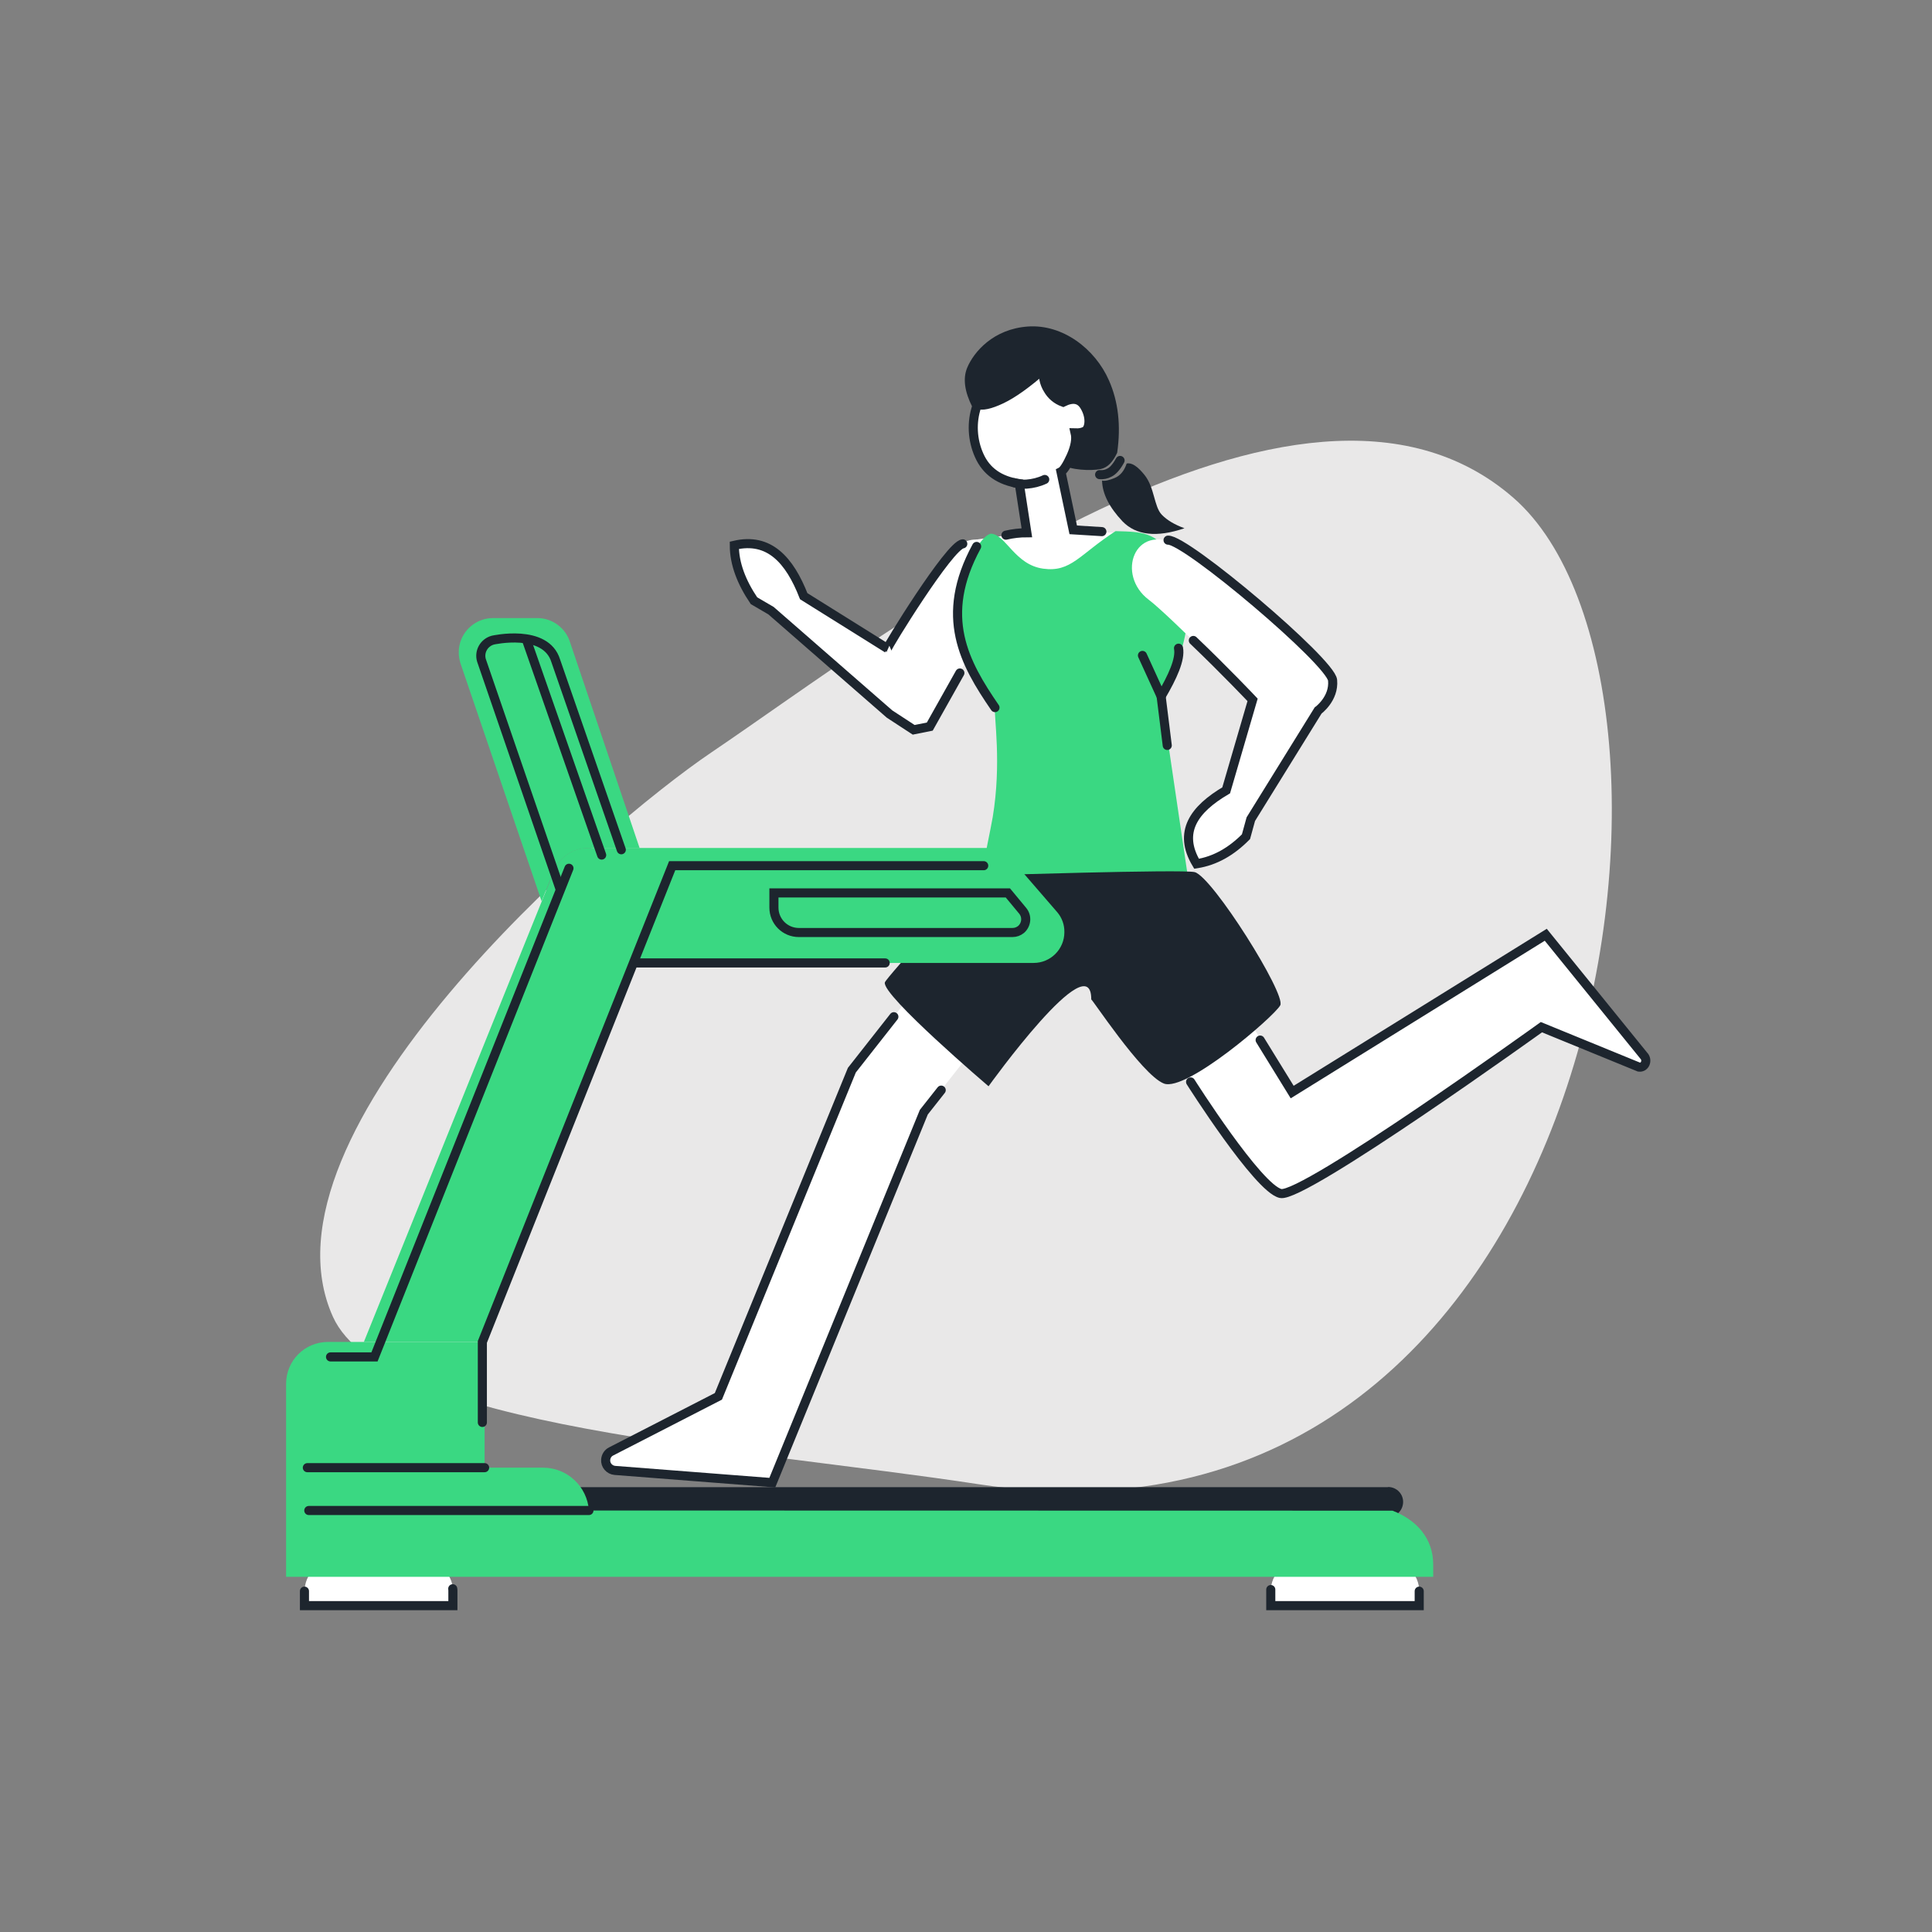 <svg width="425" height="425" viewBox="0 0 425 425" fill="none" xmlns="http://www.w3.org/2000/svg">
<rect x="0" y="0" width="425" height="425" fill="#808080" stroke="none"/>
<g clip-path="url(#clip0_18_2)">
<path d="M156.506 165.502C195.712 139.01 285.777 68.425 332.917 109.508C380.056 150.592 354.273 347.721 215.333 326.506C163.129 318.537 84.292 314.11 73.242 289.673C54.86 248.944 132.033 182.042 156.506 165.502Z" fill="#E9E8E8"/>
<path d="M305.362 343.223H286.344C282.59 343.223 279.544 346.269 279.544 350.023V353.21H312.198V350.023C312.198 346.269 309.152 343.223 305.362 343.223Z" fill="white"/>
<path d="M213.917 89.569C212.181 86.169 211.792 83.265 212.748 80.927C214.2 77.421 218.521 72.356 226.135 71.825C233.75 71.294 240.904 76.713 243.95 83.69C246.004 88.329 246.606 93.642 245.756 99.592C244.8 101.646 243.631 102.85 242.179 103.169C240.019 103.629 235.379 103.417 233.608 102.142C232.404 101.292 225.852 97.112 213.917 89.569Z" fill="#1D252E"/>
<path d="M214.873 89.356L213.988 95.129L215.935 101.221L220.008 105.081L223.869 106.498L225.215 112.873L225.887 117.158L214.59 118.717L220.858 124.667L238.815 127.642L254.256 118.787C251.388 117.619 247.244 117.194 242.498 117.123L236.477 116.415L233.467 104.408L235.804 99.485L236.477 95.129L239.133 94.244L239.062 89.781L236.654 88.01H232.9L229.783 84.54L229.571 81.14L220.823 88.081L214.873 89.356Z" fill="white"/>
<path d="M214.873 89.356C213.669 92.898 213.881 96.794 215.404 100.194C216.963 103.7 219.902 105.754 224.223 106.392L225.887 117.194C224.329 117.194 222.806 117.371 221.283 117.725" stroke="#1D252E" stroke-width="2" stroke-linecap="round"/>
<path d="M214.979 88.931C216.006 89.392 217.777 89.002 220.327 87.798C222.842 86.594 225.923 84.398 229.571 81.175C229.358 82.733 229.677 84.327 230.527 85.673C231.271 86.983 232.475 87.975 233.856 88.471C236.017 87.408 237.575 87.692 238.567 89.356C240.054 91.8 239.629 94.173 238.815 94.74C238.283 95.094 237.504 95.271 236.513 95.235C236.831 96.581 236.513 98.281 235.627 100.3C234.706 102.319 233.963 103.487 233.396 103.771L236.087 116.556L242.392 116.946" stroke="#1D252E" stroke-width="2" stroke-linecap="round"/>
<path d="M223.054 106.179C223.94 106.462 224.896 106.569 225.817 106.498C227.198 106.392 228.544 106.073 229.819 105.471" stroke="#1D252E" stroke-width="2" stroke-linecap="round"/>
<path d="M241.896 104.408C242.64 104.479 243.383 104.338 244.021 103.983C244.835 103.594 245.615 102.708 246.394 101.292" stroke="#1D252E" stroke-width="2" stroke-linecap="round"/>
<path d="M242.427 105.719C243.029 105.86 243.915 105.683 245.19 105.152C246.465 104.621 247.315 103.558 247.846 101.965C248.944 101.717 250.219 102.567 251.742 104.444C254.008 107.242 253.831 111.421 255.567 113.227C256.735 114.431 258.4 115.423 260.56 116.202C254.433 118.292 249.9 117.76 246.925 114.679C244.021 111.598 242.498 108.623 242.427 105.719Z" fill="#1D252E"/>
<path d="M208.817 121.656C205.204 125.41 195.252 142.658 195.252 142.658L176.835 131.148C173.719 123.179 169.221 118.15 161.571 119.956C161.571 124.029 163.165 128.102 165.892 132.14L169.646 134.335L195.712 157.073L201.025 160.544L204.567 159.835L221.85 128.492C221.248 119.46 214.767 115.494 208.817 121.656Z" fill="white"/>
<path d="M211.792 119.637C208.888 119.921 194.969 142.587 195.217 142.658L176.8 131.148C173.683 123.179 169.185 118.15 161.535 119.956C161.535 124.029 163.129 128.102 165.856 132.14L169.61 134.335L195.677 157.073L200.99 160.544L204.531 159.835L211.154 148.042" stroke="#1D252E" stroke-width="2" stroke-linecap="round"/>
<path d="M218.131 117.406C221.283 117.725 223.302 124.242 229.465 125.092C235.627 125.942 237.398 122.01 245.402 116.84C251.99 117.017 254.681 116.981 259.144 124.348C265.696 136.779 255.46 153.213 255.46 153.213L262.083 198.121L215.617 194.721C216.679 187.779 217.883 182.679 218.379 179.74C220.363 167.769 218.627 157.675 218.875 155.692C202.619 138.231 214.979 117.088 218.131 117.406Z" fill="#3AD882"/>
<path d="M134.442 319.246L158.029 307.133L187.39 235.379L219.937 194.012L234.21 205.275L203.221 244.623L169.894 326.117L135.256 323.425C134.052 323.319 133.131 322.256 133.202 321.052C133.308 320.273 133.769 319.6 134.442 319.246Z" fill="white"/>
<path d="M207.046 239.806L203.221 244.658L169.894 326.152L135.256 323.46C134.052 323.354 133.131 322.292 133.238 321.087C133.308 320.308 133.733 319.635 134.442 319.281L158.029 307.169L187.39 235.415L196.633 223.656" stroke="#1D252E" stroke-width="2" stroke-linecap="round"/>
<path d="M360.577 234.742L339.079 225.958C339.079 225.958 289.425 262.331 282.377 262.792C275.329 263.252 247.137 213.598 247.137 213.598L262.65 204.142L284.219 240.196L340 205.594L361.533 232.156C362.596 233.183 361.887 234.883 360.577 234.742Z" fill="white"/>
<path d="M277.206 228.792L284.254 240.231L340.035 205.629L361.569 232.192C362.56 233.183 361.887 234.919 360.542 234.742L339.079 225.958C339.079 225.958 286.663 263.642 281.704 262.544C276.746 261.446 261.906 238 261.906 238" stroke="#1D252E" stroke-width="2" stroke-linecap="round"/>
<path d="M194.65 216.113C194.933 215.05 215.475 192.596 215.475 192.596C215.475 192.596 260.383 191.179 262.827 191.852C266.758 192.95 282.944 218.698 281.633 221.142C280.323 223.585 260.95 240.267 256.027 238.354C251.104 236.442 239.665 218.84 240.054 219.902C240.16 207.329 217.458 238.956 217.458 238.956C217.458 238.956 193.942 218.91 194.65 216.113Z" fill="#1D252E"/>
<path d="M252.698 131.927C257.16 135.292 275.542 153.956 275.542 153.956L269.733 173.86C262.685 178.004 259.037 183.033 263.217 190.01C267.325 189.373 270.902 187.283 274.09 184.06L275.152 180.2L289.956 156.294L293.569 151.69L292.896 148.042C292.896 148.042 268.281 124.737 258.931 119.85C249.581 114.962 245.437 126.438 252.698 131.927Z" fill="white"/>
<path d="M262.508 140.888C269.521 147.581 275.542 153.956 275.542 153.956L269.733 173.86C262.685 178.004 259.037 183.033 263.217 190.01C267.325 189.373 270.902 187.283 274.09 184.06L275.152 180.2L289.956 156.294C289.956 156.294 293.533 153.708 293.144 149.635C292.754 145.563 260.915 118.646 256.948 118.823" stroke="#1D252E" stroke-width="2" stroke-linecap="round"/>
<path d="M125.41 141.313C124.454 138.16 121.515 135.965 118.221 135.965H108.446C105.223 135.965 102.39 138.019 101.327 141.029C101.221 141.313 101.15 141.631 101.079 141.95C100.831 143.154 100.867 144.429 101.221 145.633V145.669V145.704L119.142 198.262L120.169 195.677L121.833 191.64C123.073 188.594 126.012 186.575 129.306 186.575H140.71L125.41 141.313Z" fill="#3AD882"/>
<path d="M227.41 210.021H140.002L148.75 188.346H217.281C218.733 188.346 220.115 188.983 221.035 190.081L223.231 192.631L231.165 201.804C232.971 203.894 232.723 207.01 230.669 208.781C229.748 209.596 228.579 210.021 227.41 210.021Z" fill="#AB91C4"/>
<path d="M231.838 201.238L223.904 192.065L223.727 191.888L223.479 191.817C222.842 191.604 222.169 191.498 221.531 191.498H147.51L147.156 192.419H221.567C222.133 192.419 222.7 192.525 223.231 192.702L231.165 201.875C232.971 203.965 232.723 207.081 230.669 208.852C229.783 209.631 228.615 210.056 227.41 210.056H140.002L139.648 210.977H227.41C230.633 210.977 233.29 208.356 233.29 205.133C233.254 203.646 232.758 202.3 231.838 201.238Z" fill="#6E5B92"/>
<path d="M184.91 207.365C180.023 207.365 175.56 203.433 174.888 198.581C174.604 196.633 175.773 195.04 177.473 195.04H219.725C220.504 195.075 221.213 195.429 221.708 196.031L227.588 202.725C229.217 204.567 228.473 207.4 226.383 207.4H184.91V207.365Z" fill="#6E5B92"/>
<path d="M92.827 343.223H73.808C70.054 343.223 67.008 346.269 67.008 350.023V353.21H99.662V350.023C99.627 346.269 96.581 343.223 92.827 343.223Z" fill="white"/>
<path d="M66.973 350.023V353.21H99.627V350.023C99.627 349.846 99.627 349.669 99.592 349.492" stroke="#1D252E" stroke-width="2" stroke-linecap="round"/>
<path d="M279.544 349.669C279.544 349.775 279.544 349.917 279.544 350.023V353.21H312.198V350.023" stroke="#1D252E" stroke-width="2" stroke-linecap="round"/>
<path d="M305.256 327.144H119.39V333.696H305.256C307.063 333.767 308.585 332.35 308.656 330.508C308.727 328.702 307.31 327.179 305.469 327.108C305.398 327.108 305.327 327.108 305.256 327.144Z" fill="#1D252E"/>
<path d="M306.319 332.315L129.554 332.279C129.165 326.967 124.773 322.858 119.46 322.858H106.604V295.198H72.144C67.044 295.198 62.935 299.306 62.935 304.406V334.829V346.871H315.279V344.179C315.279 338.3 311.49 334.298 306.319 332.315Z" fill="#3AD882"/>
<path d="M232.546 200.635L224.613 191.462L222.417 188.913C221.142 187.425 219.265 186.54 217.281 186.54H129.342C126.048 186.54 123.073 188.523 121.869 191.604L80.042 295.198H105.612L139.258 211.827H227.375C231.129 211.827 234.14 208.781 234.14 205.062C234.175 203.433 233.608 201.875 232.546 200.635Z" fill="#3AD882"/>
<path d="M129.554 332.279H67.929" stroke="#1D252E" stroke-width="2" stroke-linecap="round"/>
<path d="M106.604 322.858H67.61" stroke="#1D252E" stroke-width="2" stroke-linecap="round"/>
<path d="M106.108 312.906V295.198L147.865 190.435H216.396" stroke="#1D252E" stroke-width="2" stroke-linecap="round"/>
<path d="M139.825 211.827H194.721" stroke="#1D252E" stroke-width="2" stroke-linecap="round"/>
<path d="M170.248 196.421H221.708L224.967 200.352C225.994 201.592 225.817 203.398 224.613 204.46C224.081 204.885 223.444 205.133 222.735 205.133H175.738C172.692 205.133 170.248 202.69 170.248 199.644V196.421Z" stroke="#1D252E" stroke-width="2" stroke-linecap="round"/>
<path d="M136.673 186.929L122.258 145.385C120.063 138.16 108.41 140.817 108.41 140.817C106.498 141.348 105.365 143.296 105.896 145.208C105.931 145.279 105.931 145.35 105.967 145.421L123.144 195.394" stroke="#1D252E" stroke-width="2" stroke-linecap="round"/>
<path d="M125.162 191.002L82.379 298.492H72.71" stroke="#1D252E" stroke-width="2" stroke-linecap="round"/>
<path d="M115.812 140.746L132.352 188.098" stroke="#1D252E" stroke-width="2" stroke-linecap="round"/>
<path d="M214.837 120.204C206.444 135.646 212.146 145.846 218.875 155.656" stroke="#1D252E" stroke-width="2" stroke-linecap="round"/>
<path d="M251.317 144.181L255.425 153.177L256.771 163.979" stroke="#1D252E" stroke-width="2" stroke-linecap="round"/>
<path d="M259.25 142.588C259.71 145.031 257.94 148.892 255.425 153.177" stroke="#1D252E" stroke-width="2" stroke-linecap="round"/>
</g>
<defs>
<clipPath id="clip0_18_2">
<rect width="425" height="425" fill="white"/>
</clipPath>
</defs>
</svg>
